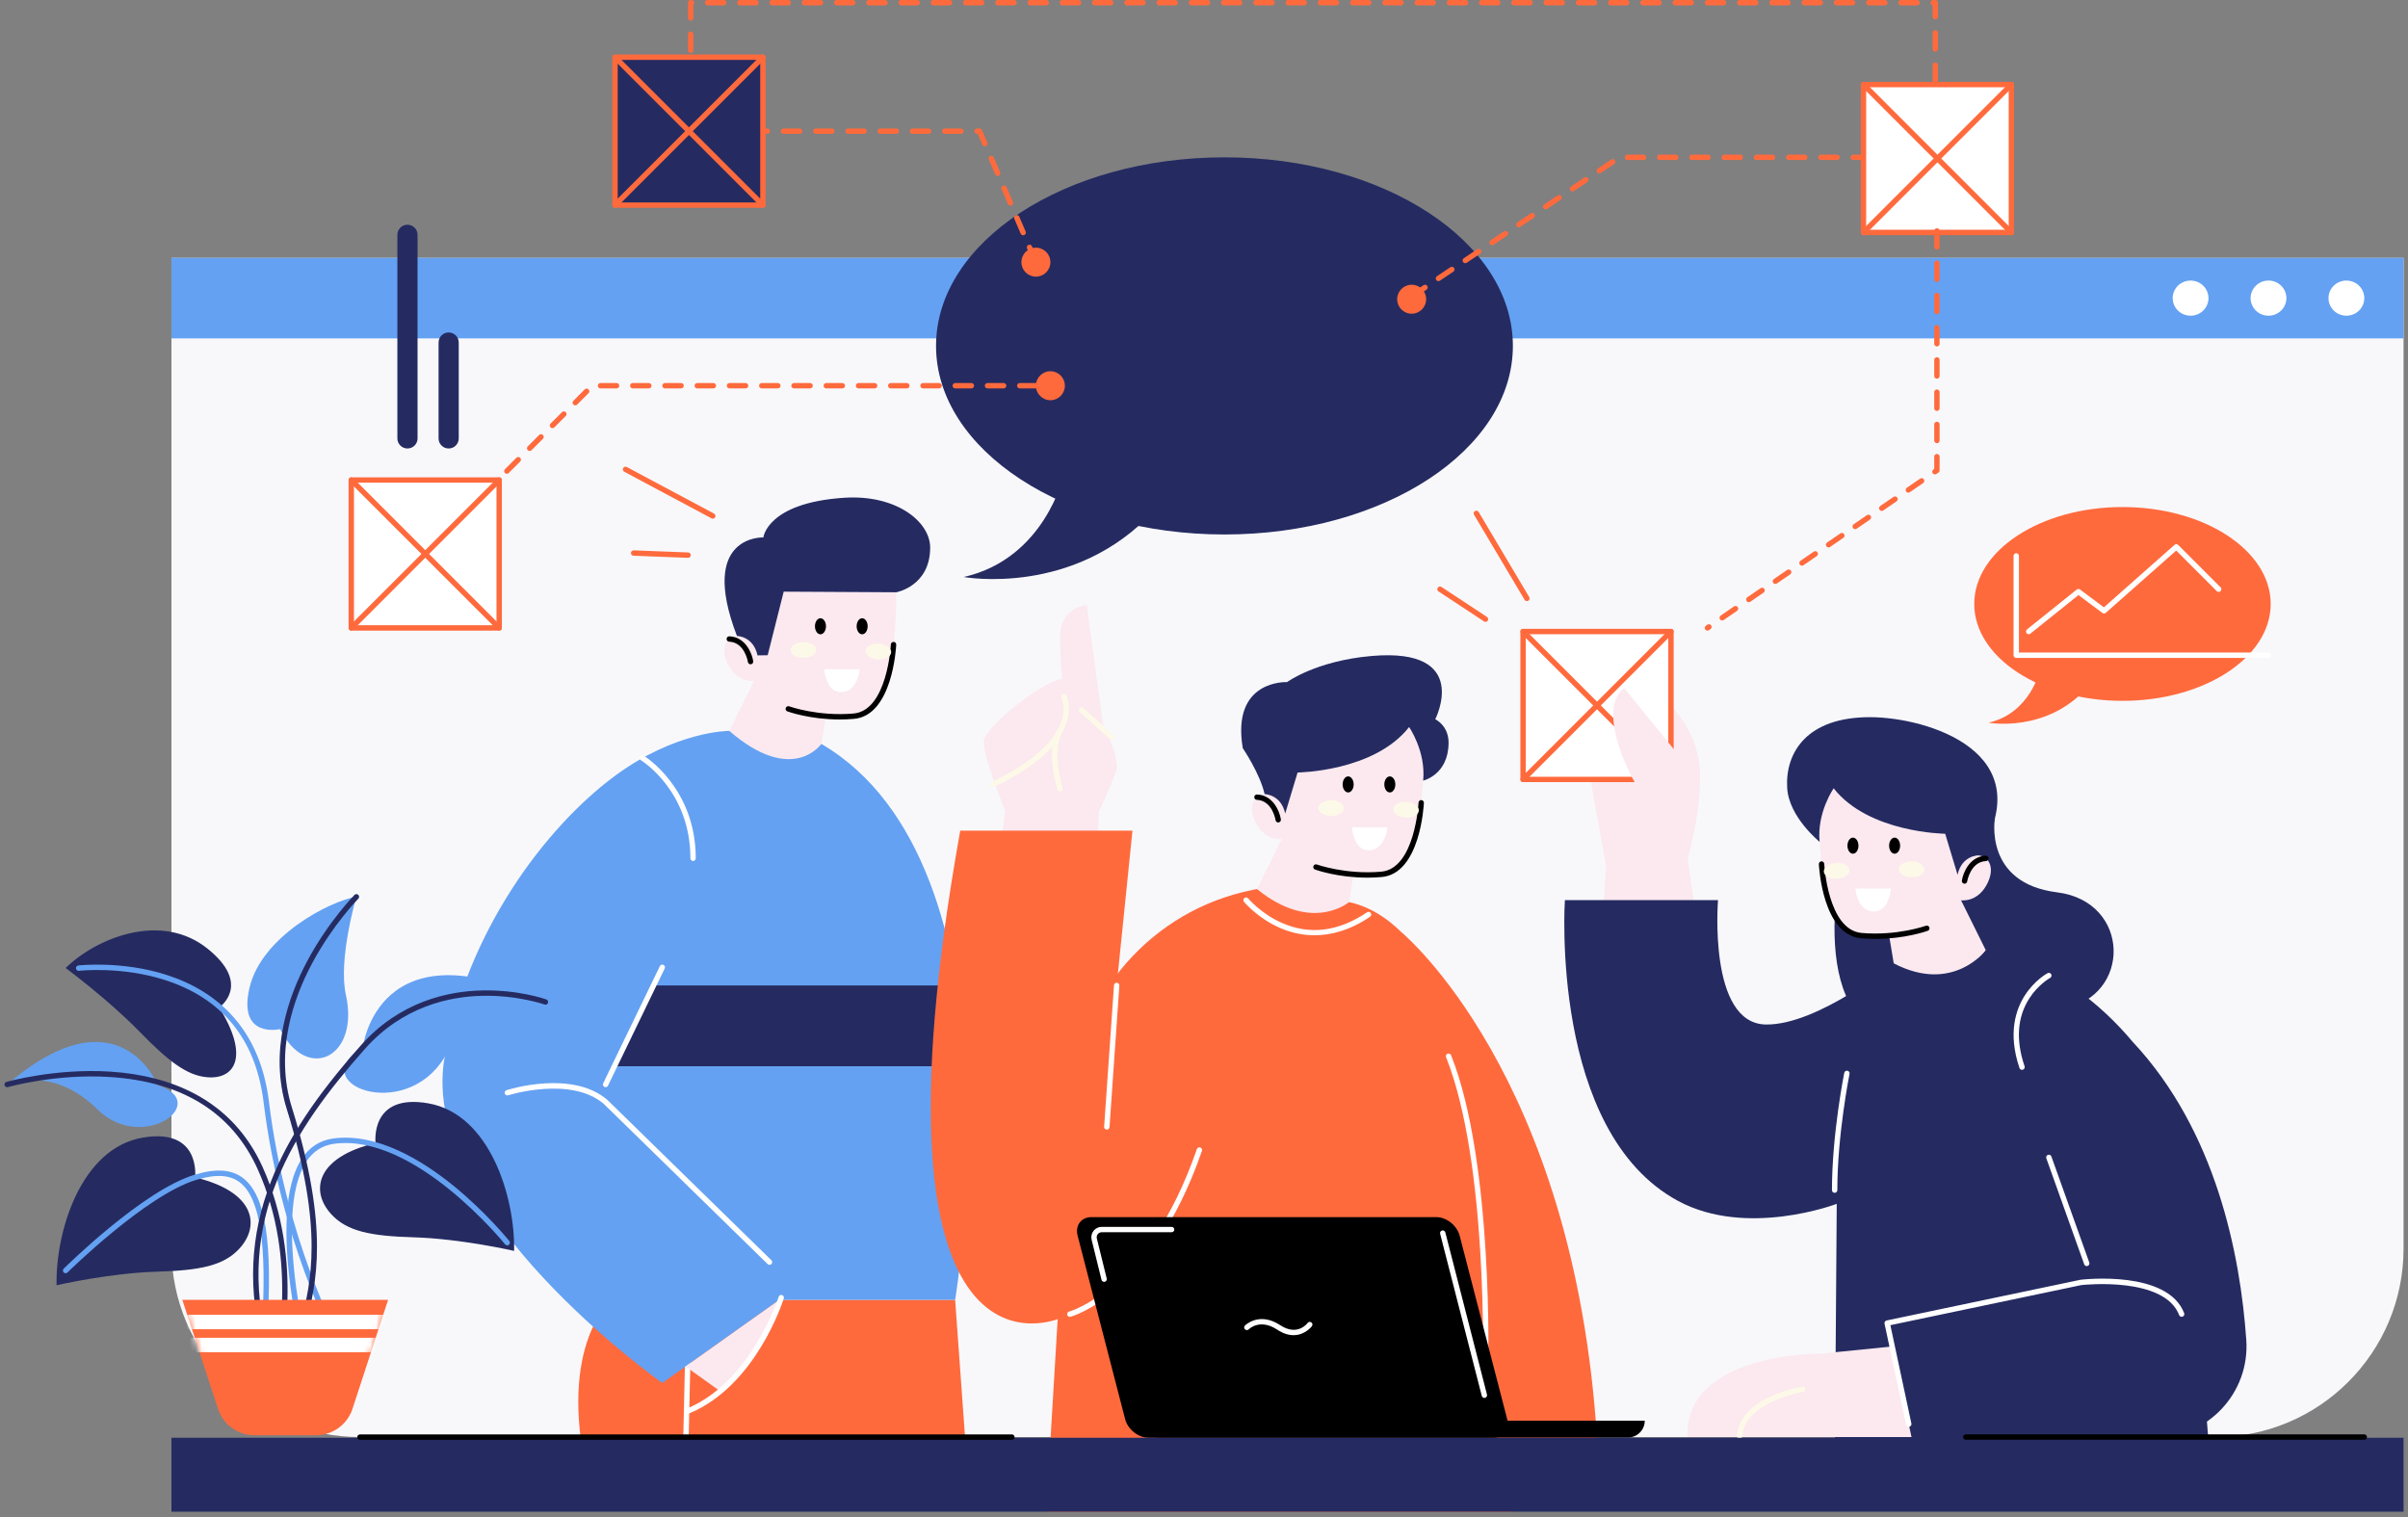 <svg width="400" height="252" viewBox="0 0 400 252" fill="none" xmlns="http://www.w3.org/2000/svg">
<rect x="0" y="0" width="400" height="252" fill="#808080" stroke="none"/>
<path d="M367.945 238.723H59.796C42.5 238.723 28.477 224.702 28.477 207.404V42.839H399.262V207.404C399.262 224.702 385.241 238.723 367.945 238.723Z" fill="#F8F8FB"/>
<path d="M399.262 42.839H28.477V56.213H399.262V42.839Z" fill="#64A1F2"/>
<path d="M363.884 52.443C365.526 52.443 366.857 51.136 366.857 49.525C366.857 47.914 365.526 46.607 363.884 46.607C362.241 46.607 360.91 47.914 360.91 49.525C360.91 51.136 362.241 52.443 363.884 52.443Z" fill="white"/>
<path d="M376.827 52.443C378.469 52.443 379.8 51.136 379.8 49.525C379.8 47.914 378.469 46.607 376.827 46.607C375.185 46.607 373.854 47.914 373.854 49.525C373.854 51.136 375.185 52.443 376.827 52.443Z" fill="white"/>
<path d="M389.766 52.443C391.409 52.443 392.74 51.136 392.74 49.525C392.74 47.914 391.409 46.607 389.766 46.607C388.124 46.607 386.793 47.914 386.793 49.525C386.793 51.136 388.124 52.443 389.766 52.443Z" fill="white"/>
<path d="M148.816 95.381C148.816 95.381 149.957 116.726 142.986 118.74C140.329 119.505 137.206 118.979 137.206 118.979L136.44 123.577C135.969 126.274 134.09 127.495 130.94 127.207C126.772 126.823 124.676 126.122 121.14 121.412L125.261 113.103C125.261 113.103 122.401 113.561 120.801 110.13C119.2 106.699 121.716 104.756 124.116 106.013C124.118 106.013 132.808 81.087 148.816 95.381Z" fill="#FBE9EF"/>
<path d="M148.886 98.387C148.886 98.387 154.514 97.385 154.514 90.958C154.514 86.681 148.911 82.124 140.241 82.687C127.418 83.52 126.804 89.275 126.804 89.275C126.804 89.275 115.953 88.797 122.415 105.64C122.415 105.64 125.146 105.671 125.833 108.872L127.521 108.843L130.182 98.284L148.886 98.387Z" fill="#252B61"/>
<path d="M124.678 110.348C124.461 110.348 124.272 110.192 124.238 109.971C124.216 109.835 123.687 106.707 121.124 106.593C120.879 106.582 120.687 106.375 120.698 106.127C120.709 105.879 120.921 105.692 121.164 105.701C123.801 105.819 124.906 108.455 125.12 109.833C125.158 110.076 124.99 110.304 124.747 110.344C124.723 110.346 124.7 110.348 124.678 110.348Z" fill="black"/>
<path d="M139.47 119.519C134.572 119.519 130.964 118.236 130.79 118.173C130.558 118.088 130.44 117.834 130.522 117.602C130.607 117.37 130.862 117.249 131.094 117.334C131.141 117.352 135.92 119.048 141.793 118.526C147.392 118.028 147.979 107.166 147.984 107.056C147.995 106.811 148.205 106.623 148.45 106.632C148.696 106.643 148.885 106.853 148.874 107.099C148.852 107.579 148.236 118.85 141.872 119.414C141.046 119.488 140.242 119.519 139.47 119.519Z" fill="black"/>
<path d="M142.81 111.169H136.893C136.893 111.169 137.207 114.993 139.685 114.98C142.509 114.966 142.81 111.169 142.81 111.169Z" fill="white"/>
<path d="M148.034 108.377C148.083 107.656 147.168 107.008 145.991 106.929C144.813 106.849 143.82 107.37 143.771 108.09C143.723 108.811 144.638 109.46 145.815 109.539C146.992 109.618 147.986 109.098 148.034 108.377Z" fill="#FDF9E8"/>
<path d="M133.468 109.275C134.648 109.269 135.602 108.678 135.598 107.956C135.594 107.233 134.635 106.653 133.455 106.659C132.275 106.665 131.321 107.256 131.325 107.978C131.329 108.701 132.288 109.281 133.468 109.275Z" fill="#FDF9E8"/>
<path d="M143.214 105.368C143.72 105.368 144.129 104.77 144.129 104.033C144.129 103.296 143.72 102.698 143.214 102.698C142.709 102.698 142.299 103.296 142.299 104.033C142.299 104.77 142.709 105.368 143.214 105.368Z" fill="black"/>
<path d="M136.29 105.368C136.796 105.368 137.205 104.77 137.205 104.033C137.205 103.296 136.796 102.698 136.29 102.698C135.785 102.698 135.375 103.296 135.375 104.033C135.375 104.77 135.785 105.368 136.29 105.368Z" fill="black"/>
<path d="M101.622 215.922C101.622 215.922 92.612 223.164 97.528 244.978H160.759L158.663 215.922H101.622Z" fill="#FF6A3D"/>
<path d="M113.804 245.425C113.8 245.425 113.797 245.425 113.793 245.425C113.547 245.418 113.351 245.215 113.358 244.97L113.971 218.296C113.976 218.052 114.177 217.86 114.418 217.86C114.422 217.86 114.425 217.86 114.429 217.86C114.675 217.867 114.871 218.07 114.864 218.316L114.251 244.99C114.246 245.231 114.047 245.425 113.804 245.425Z" fill="white"/>
<path d="M136.44 123.576C136.44 123.576 131.652 130.515 121.14 121.411C121.14 121.411 112.235 121.38 102.029 128.972C90.622 137.457 77.603 154.655 73.855 175.643C69.305 201.125 110.014 229.733 110.014 229.733L129.464 215.921H158.661C158.661 215.921 170.849 143.75 136.44 123.576Z" fill="#64A1F2"/>
<path d="M115.132 143.023C114.886 143.023 114.685 142.822 114.685 142.576C114.685 131.357 106.571 126.354 106.488 126.305C106.276 126.178 106.209 125.903 106.334 125.693C106.462 125.481 106.736 125.414 106.946 125.539C107.033 125.591 115.576 130.857 115.576 142.576C115.578 142.822 115.38 143.023 115.132 143.023Z" fill="white"/>
<path d="M127.828 210.112C127.717 210.112 127.603 210.07 127.516 209.985L100.295 183.376C94.816 178.694 84.519 181.916 84.416 181.949C84.182 182.025 83.929 181.896 83.856 181.661C83.78 181.427 83.909 181.175 84.144 181.101C84.586 180.958 95.033 177.688 100.886 182.708C100.893 182.715 100.9 182.722 100.908 182.728L128.141 209.349C128.317 209.521 128.319 209.804 128.147 209.981C128.06 210.068 127.944 210.112 127.828 210.112Z" fill="white"/>
<path d="M113.877 226.992L119.632 231.108C119.632 231.108 124.056 226.539 125.208 224.762C126.516 222.744 129.468 215.922 129.468 215.922L113.877 226.992Z" fill="#FBE9EF"/>
<path d="M114.417 234.786C114.243 234.786 114.077 234.683 114.006 234.513C113.91 234.286 114.017 234.025 114.243 233.929C124.824 229.457 129.302 215.561 129.347 215.42C129.42 215.186 129.67 215.054 129.907 215.128C130.141 215.202 130.273 215.452 130.199 215.688C130.014 216.275 125.558 230.118 114.591 234.752C114.535 234.772 114.475 234.786 114.417 234.786Z" fill="white"/>
<path d="M108.556 163.698H158.951C158.951 163.698 160.239 172.991 160.442 177.121H102.143L108.556 163.698Z" fill="#252B61"/>
<path d="M100.597 180.601C100.532 180.601 100.465 180.587 100.402 180.556C100.181 180.449 100.088 180.181 100.195 179.96L109.613 160.487C109.72 160.266 109.986 160.173 110.209 160.28C110.43 160.387 110.524 160.655 110.417 160.876L100.998 180.348C100.923 180.507 100.762 180.601 100.597 180.601Z" fill="white"/>
<path d="M236.473 121.654C236.473 121.654 237.613 143 230.642 145.013C227.985 145.779 224.862 145.252 224.862 145.252L224.097 149.851C223.626 152.547 221.746 153.768 218.596 153.48C214.428 153.096 212.332 152.396 208.796 147.685L212.917 139.377C212.917 139.377 210.057 139.834 208.457 136.403C206.856 132.972 209.372 131.03 211.772 132.287C211.772 132.287 220.462 107.361 236.473 121.654Z" fill="#FBE9EF"/>
<path d="M236.405 129.669C236.405 129.669 240.544 128.765 240.629 123.486C240.676 120.501 238.414 119.483 238.414 119.483C238.414 119.483 244.531 107.54 227.895 108.965C218.602 109.759 213.794 113.309 213.794 113.309C213.794 113.309 204.507 112.833 206.441 124.285C206.441 124.285 209.285 128.455 210.07 131.915C210.07 131.915 212.8 131.946 213.488 135.148L215.546 128.326C215.546 128.326 228.239 128.212 234.07 120.778C234.07 120.778 236.883 124.805 236.405 129.669Z" fill="#252B61"/>
<path d="M212.328 136.623C212.112 136.623 211.922 136.466 211.889 136.245C211.866 136.109 211.337 132.982 208.775 132.868C208.529 132.857 208.337 132.649 208.348 132.401C208.359 132.156 208.571 131.966 208.815 131.975C211.451 132.093 212.556 134.73 212.77 136.107C212.808 136.35 212.641 136.578 212.398 136.618C212.375 136.62 212.351 136.623 212.328 136.623Z" fill="black"/>
<path d="M227.123 145.793C222.225 145.793 218.618 144.509 218.443 144.447C218.211 144.362 218.091 144.108 218.176 143.875C218.258 143.643 218.515 143.523 218.747 143.608C218.794 143.625 223.573 145.32 229.447 144.8C235.039 144.302 235.632 133.439 235.637 133.33C235.648 133.084 235.858 132.895 236.103 132.906C236.349 132.917 236.539 133.127 236.528 133.372C236.505 133.852 235.889 145.123 229.525 145.688C228.699 145.762 227.893 145.793 227.123 145.793Z" fill="black"/>
<path d="M230.465 137.439H224.547C224.547 137.439 224.862 141.263 227.34 141.25C230.163 141.239 230.465 137.439 230.465 137.439Z" fill="white"/>
<path d="M235.689 134.657C235.737 133.937 234.822 133.288 233.645 133.209C232.468 133.13 231.474 133.65 231.426 134.371C231.377 135.091 232.292 135.74 233.469 135.819C234.646 135.898 235.64 135.378 235.689 134.657Z" fill="#FDF9E8"/>
<path d="M221.127 135.548C222.306 135.541 223.26 134.951 223.256 134.228C223.252 133.506 222.293 132.925 221.113 132.931C219.933 132.937 218.98 133.528 218.983 134.251C218.987 134.973 219.947 135.554 221.127 135.548Z" fill="#FDF9E8"/>
<path d="M230.868 131.641C231.374 131.641 231.784 131.043 231.784 130.306C231.784 129.568 231.374 128.971 230.868 128.971C230.363 128.971 229.953 129.568 229.953 130.306C229.953 131.043 230.363 131.641 230.868 131.641Z" fill="black"/>
<path d="M223.946 131.641C224.452 131.641 224.862 131.043 224.862 130.306C224.862 129.568 224.452 128.971 223.946 128.971C223.441 128.971 223.031 129.568 223.031 130.306C223.031 131.043 223.441 131.641 223.946 131.641Z" fill="black"/>
<path d="M232.867 154.929C232.867 154.929 261.481 178.518 265.285 238.967L251.425 251.12L232.867 154.929Z" fill="#FF6A3D"/>
<path d="M165.448 146.622L166.961 134.639C166.961 134.639 163.242 125.595 163.412 123.118C163.582 120.64 174.736 111.742 177.442 112.762C180.148 113.782 186.57 125.158 185.387 128.221C184.204 131.283 182.514 134.929 182.514 134.929L182.177 146.905L165.448 146.622Z" fill="#FBE9EF"/>
<path d="M183.226 120.403L180.53 100.502C180.53 100.502 176.076 100.79 176.076 105.857C176.076 110.925 176.918 117.229 176.918 117.229L183.226 120.403Z" fill="#FBE9EF"/>
<path d="M164.918 130.751C164.75 130.751 164.59 130.657 164.514 130.494C164.409 130.271 164.502 130.005 164.726 129.9C172.715 126.121 175.412 122.386 176.265 119.92C177.106 117.486 176.338 115.897 176.329 115.881C176.22 115.66 176.309 115.392 176.53 115.283C176.751 115.174 177.019 115.263 177.129 115.484C177.166 115.562 178.071 117.428 177.108 120.212C175.785 124.036 171.746 127.568 165.107 130.708C165.047 130.737 164.98 130.751 164.918 130.751Z" fill="#FDF9E8"/>
<path d="M176.075 131.49C175.881 131.49 175.7 131.361 175.647 131.164C173.666 124.094 175.631 121.297 175.716 121.181C175.861 120.982 176.14 120.94 176.341 121.085C176.539 121.23 176.582 121.507 176.439 121.706C176.41 121.748 174.667 124.353 176.506 130.923C176.573 131.16 176.435 131.407 176.196 131.474C176.156 131.486 176.115 131.49 176.075 131.49Z" fill="#FDF9E8"/>
<path d="M184.677 122.89C184.57 122.89 184.465 122.852 184.38 122.776L179.355 118.272C179.172 118.106 179.156 117.825 179.322 117.642C179.487 117.459 179.768 117.443 179.951 117.609L184.976 122.113C185.159 122.279 185.175 122.56 185.01 122.743C184.92 122.839 184.8 122.89 184.677 122.89Z" fill="#FDF9E8"/>
<path d="M208.796 147.686L207.961 147.855C191.424 151.206 179.141 165.16 177.918 181.99L173.779 251.121H251.424C251.424 251.121 250.152 212.307 249.172 199.404C247.944 183.209 239.981 153.237 224.094 149.853C224.094 149.851 217.948 155.113 208.796 147.686Z" fill="#FF6A3D"/>
<path d="M159.507 137.986H188.117L183.875 179.597L199.234 164.85L176.256 218.919C176.259 218.919 142.202 234.521 159.507 137.986Z" fill="#FF6A3D"/>
<path d="M218.364 155.365C216.084 155.365 214.118 154.805 212.562 154.117C208.896 152.499 206.74 149.916 206.65 149.809C206.494 149.619 206.521 149.338 206.711 149.182C206.901 149.025 207.182 149.052 207.338 149.242C207.358 149.267 209.47 151.789 212.952 153.316C217.584 155.35 222.342 154.754 227.09 151.546C227.295 151.407 227.572 151.461 227.71 151.666C227.849 151.872 227.795 152.149 227.59 152.287C224.192 154.58 221.06 155.365 218.364 155.365Z" fill="white"/>
<path d="M177.715 218.75C177.516 218.75 177.336 218.618 177.284 218.417C177.222 218.178 177.365 217.935 177.601 217.872C177.635 217.863 180.923 216.957 185.158 213.2C189.073 209.726 194.623 203.034 198.813 190.89C198.893 190.658 199.148 190.533 199.38 190.613C199.612 190.694 199.737 190.948 199.657 191.18C195.388 203.55 189.707 210.372 185.693 213.914C181.309 217.787 177.967 218.696 177.827 218.734C177.791 218.745 177.753 218.75 177.715 218.75Z" fill="white"/>
<path d="M183.858 187.647C183.846 187.647 183.837 187.647 183.826 187.647C183.581 187.629 183.395 187.417 183.411 187.171L185.05 163.667C185.067 163.422 185.28 163.236 185.525 163.252C185.771 163.27 185.956 163.482 185.94 163.727L184.302 187.232C184.286 187.468 184.09 187.647 183.858 187.647Z" fill="white"/>
<path d="M246.757 228.168C246.752 228.168 246.748 228.168 246.743 228.168C246.498 228.161 246.304 227.953 246.31 227.708C246.322 227.366 247.25 193.265 240.212 175.616C240.12 175.386 240.232 175.127 240.462 175.036C240.692 174.944 240.951 175.056 241.042 175.286C248.15 193.107 247.214 227.391 247.203 227.734C247.197 227.976 246.998 228.168 246.757 228.168Z" fill="white"/>
<path d="M352.57 116.422C366.167 116.422 377.19 109.215 377.19 100.325C377.19 91.435 366.167 84.228 352.57 84.228C338.972 84.228 327.949 91.435 327.949 100.325C327.949 109.215 338.972 116.422 352.57 116.422Z" fill="#FF6A3D"/>
<path d="M338.839 111.375C338.839 111.375 337.261 118.476 330.316 120.054C330.316 120.054 339.786 121.791 346.572 114.373L338.839 111.375Z" fill="#FF6A3D"/>
<path d="M336.991 105.355C336.859 105.355 336.73 105.297 336.643 105.188C336.489 104.996 336.52 104.715 336.712 104.561L344.972 97.937C345.13 97.81 345.356 97.805 345.519 97.928L349.483 100.891L361.219 90.51C361.395 90.354 361.663 90.363 361.83 90.528L368.862 97.56C369.036 97.734 369.036 98.018 368.862 98.192C368.688 98.366 368.404 98.366 368.23 98.192L361.495 91.457L349.802 101.799C349.644 101.94 349.409 101.949 349.24 101.821L345.262 98.85L337.272 105.257C337.187 105.322 337.089 105.355 336.991 105.355Z" fill="white"/>
<path d="M376.826 109.29H334.925C334.679 109.29 334.479 109.089 334.479 108.844V92.347C334.479 92.101 334.679 91.9 334.925 91.9C335.171 91.9 335.371 92.101 335.371 92.347V108.397H376.826C377.071 108.397 377.272 108.598 377.272 108.844C377.272 109.089 377.071 109.29 376.826 109.29Z" fill="white"/>
<path d="M118.399 86.158C118.328 86.158 118.256 86.141 118.189 86.105L103.693 78.363C103.476 78.247 103.394 77.977 103.51 77.758C103.626 77.542 103.896 77.459 104.115 77.575L118.611 85.317C118.828 85.433 118.91 85.703 118.794 85.922C118.712 86.073 118.558 86.158 118.399 86.158Z" fill="#FF6A3D"/>
<path d="M114.299 92.665C114.292 92.665 114.288 92.665 114.281 92.665L105.236 92.317C104.99 92.308 104.798 92.1 104.807 91.853C104.816 91.607 105.028 91.417 105.271 91.424L114.317 91.772C114.562 91.781 114.754 91.989 114.745 92.237C114.736 92.478 114.538 92.665 114.299 92.665Z" fill="#FF6A3D"/>
<path d="M331.388 135.894C331.388 135.894 329.426 146.701 341.712 148.232C353.997 149.763 354.151 165.582 342.634 167.577C331.118 169.573 315.192 178.94 307.799 167.577C300.405 156.215 308.714 130.722 308.714 130.722L331.388 135.894Z" fill="#252B61"/>
<path d="M302.198 131.83C302.198 131.83 301.058 153.175 308.029 155.189C310.686 155.954 313.809 155.428 313.809 155.428L314.574 160.026C315.045 162.723 316.925 163.944 320.075 163.656C324.242 163.272 326.339 162.571 329.875 157.861L325.754 149.552C325.754 149.552 328.613 150.01 330.214 146.579C331.815 143.148 329.299 141.205 326.899 142.462C326.897 142.464 318.206 117.536 302.198 131.83Z" fill="#FBE9EF"/>
<path d="M302.261 139.842C302.261 139.842 297.144 135.724 296.872 130.877C296.544 125.046 300.098 119.073 310.771 119.135C320.097 119.189 339.409 124.908 328.596 142.088C328.596 142.088 325.866 142.119 325.178 145.32L323.12 138.498C323.12 138.498 310.427 138.385 304.596 130.951C304.596 130.951 301.783 134.98 302.261 139.842Z" fill="#252B61"/>
<path d="M326.336 146.798C326.314 146.798 326.289 146.796 326.267 146.793C326.023 146.755 325.856 146.528 325.894 146.282C326.111 144.905 327.213 142.268 329.85 142.15C330.1 142.137 330.305 142.329 330.316 142.576C330.327 142.822 330.138 143.032 329.89 143.043C327.316 143.159 326.78 146.389 326.776 146.421C326.742 146.642 326.553 146.798 326.336 146.798Z" fill="black"/>
<path d="M311.544 155.969C310.772 155.969 309.968 155.938 309.142 155.864C302.778 155.299 302.161 144.028 302.139 143.548C302.128 143.303 302.318 143.093 302.563 143.082C302.804 143.068 303.019 143.26 303.03 143.506C303.034 143.615 303.628 154.478 309.22 154.976C315.093 155.498 319.873 153.801 319.92 153.783C320.152 153.699 320.409 153.819 320.491 154.051C320.576 154.284 320.455 154.538 320.223 154.623C320.051 154.685 316.442 155.969 311.544 155.969Z" fill="black"/>
<path d="M308.201 147.614H314.119C314.119 147.614 313.804 151.438 311.326 151.425C308.503 151.411 308.201 147.614 308.201 147.614Z" fill="white"/>
<path d="M305.178 145.965C306.355 145.886 307.27 145.237 307.222 144.516C307.173 143.796 306.18 143.276 305.003 143.355C303.825 143.434 302.91 144.082 302.959 144.803C303.007 145.524 304.001 146.044 305.178 145.965Z" fill="#FDF9E8"/>
<path d="M319.69 144.418C319.693 143.696 318.74 143.105 317.56 143.099C316.38 143.093 315.421 143.673 315.417 144.396C315.413 145.118 316.367 145.709 317.546 145.715C318.726 145.721 319.686 145.141 319.69 144.418Z" fill="#FDF9E8"/>
<path d="M307.8 141.816C308.305 141.816 308.715 141.219 308.715 140.481C308.715 139.744 308.305 139.146 307.8 139.146C307.295 139.146 306.885 139.744 306.885 140.481C306.885 141.219 307.295 141.816 307.8 141.816Z" fill="black"/>
<path d="M314.72 141.816C315.225 141.816 315.635 141.219 315.635 140.481C315.635 139.744 315.225 139.146 314.72 139.146C314.214 139.146 313.805 139.744 313.805 140.481C313.805 141.219 314.214 141.816 314.72 141.816Z" fill="black"/>
<path d="M270.245 112.151C270.245 112.151 280.632 116.214 282.222 126.492C283.186 132.725 280.349 142.641 280.349 142.641C280.349 142.641 282.007 154.972 283.909 165.517C285.182 172.565 266.524 176.963 266.216 167.908C265.796 155.619 266.803 143.94 266.803 143.94L263.823 127.385C263.827 127.383 260.727 117.967 270.245 112.151Z" fill="#FBE9EF"/>
<path d="M314.572 160.026C314.572 160.026 301.952 170.317 293.34 170.189C283.701 170.046 285.386 149.522 285.386 149.522H259.947C259.947 149.522 257.371 187.977 278.763 199.504C290.197 205.666 305.107 199.98 305.107 199.98L304.736 250.531L367.36 249.426C367.36 249.426 366.098 164.776 329.874 157.858C329.87 157.86 324.403 165.16 314.572 160.026Z" fill="#252B61"/>
<path d="M304.757 198.149C304.511 198.149 304.311 197.948 304.311 197.703C304.311 188.421 306.335 178.317 306.355 178.217C306.404 177.976 306.641 177.819 306.882 177.868C307.123 177.918 307.28 178.152 307.23 178.395C307.21 178.496 305.203 188.514 305.203 197.705C305.203 197.948 305.003 198.149 304.757 198.149Z" fill="white"/>
<path d="M367.175 214.801H346.211C346.974 217.736 345.316 220.788 342.956 220.788L302.685 224.842C302.685 224.842 279.815 224.547 280.295 238.72H326.542H341.382H353.495C369.992 238.72 367.175 214.801 367.175 214.801Z" fill="#FBE9EF"/>
<path d="M288.969 239.006C288.96 239.006 288.949 239.006 288.94 239.006C288.694 238.991 288.507 238.777 288.525 238.531C288.953 232.109 298.965 230.41 299.392 230.341C299.635 230.298 299.865 230.466 299.903 230.709C299.943 230.952 299.778 231.182 299.534 231.22C299.436 231.236 289.795 232.874 289.415 238.589C289.397 238.826 289.201 239.006 288.969 239.006Z" fill="#FDF9E8"/>
<path d="M354.299 173.102C342.496 159.054 329.872 157.859 329.872 157.859L335.967 180.31L345.664 213.034L313.48 219.791L317.55 238.833H357.955C366.771 238.833 373.756 231.365 373.137 222.572C372.142 208.406 368.119 187.875 354.299 173.102Z" fill="#252B61"/>
<path d="M317.065 237.014C316.86 237.014 316.675 236.871 316.63 236.661L313.045 219.885C313.02 219.769 313.043 219.649 313.107 219.548C313.172 219.448 313.275 219.379 313.391 219.354L345.574 212.597C345.588 212.595 345.601 212.592 345.615 212.59C346.204 212.521 360.064 210.974 362.819 218.14C362.908 218.37 362.792 218.629 362.562 218.716C362.332 218.805 362.074 218.689 361.986 218.459C359.522 212.045 346.322 213.409 345.74 213.474L314.016 220.135L317.507 236.472C317.559 236.713 317.405 236.949 317.164 237.001C317.128 237.01 317.097 237.014 317.065 237.014Z" fill="white"/>
<path d="M346.633 210.318C346.45 210.318 346.278 210.205 346.213 210.022L339.921 192.413C339.838 192.181 339.958 191.926 340.191 191.841C340.423 191.759 340.677 191.879 340.762 192.112L347.055 209.72C347.138 209.952 347.017 210.207 346.785 210.292C346.734 210.31 346.682 210.318 346.633 210.318Z" fill="white"/>
<path d="M335.884 177.717C335.698 177.717 335.524 177.601 335.462 177.414C333.499 171.639 334.863 167.665 336.355 165.35C337.973 162.835 340.045 161.705 340.132 161.658C340.348 161.542 340.621 161.625 340.737 161.841C340.853 162.058 340.772 162.328 340.554 162.446C340.534 162.457 338.574 163.533 337.082 165.868C335.091 168.991 334.83 172.777 336.308 177.126C336.388 177.36 336.263 177.613 336.029 177.693C335.98 177.711 335.93 177.717 335.884 177.717Z" fill="white"/>
<path d="M277.571 104.905H253.002V129.474H277.571V104.905Z" fill="white"/>
<path d="M277.572 129.924H253.001C252.756 129.924 252.555 129.723 252.555 129.478V104.906C252.555 104.661 252.756 104.46 253.001 104.46H277.57C277.688 104.46 277.802 104.507 277.885 104.592C277.968 104.676 278.017 104.788 278.017 104.906V129.475C278.019 129.723 277.818 129.924 277.572 129.924ZM253.448 129.031H277.124V105.353H253.448V129.031Z" fill="#FF6A3D"/>
<path d="M277.571 129.923C277.457 129.923 277.344 129.878 277.257 129.791L252.685 105.222C252.511 105.048 252.511 104.765 252.685 104.591C252.859 104.416 253.143 104.416 253.317 104.591L277.886 129.16C278.06 129.334 278.06 129.617 277.886 129.791C277.799 129.878 277.685 129.923 277.571 129.923Z" fill="#FF6A3D"/>
<path d="M253 129.923C252.886 129.923 252.772 129.878 252.685 129.791C252.511 129.617 252.511 129.334 252.685 129.16L277.254 104.591C277.428 104.416 277.712 104.416 277.886 104.591C278.06 104.765 278.06 105.048 277.886 105.222L253.317 129.791C253.23 129.878 253.114 129.923 253 129.923Z" fill="#FF6A3D"/>
<path d="M280.516 137.536L278.628 125.189L269.819 114.315C269.819 114.315 265.598 116.412 269.962 126.72C274.326 137.029 280.516 137.536 280.516 137.536Z" fill="#FBE9EF"/>
<path d="M253.637 99.853C253.485 99.853 253.335 99.775 253.253 99.634L244.857 85.506C244.732 85.294 244.801 85.019 245.013 84.894C245.225 84.769 245.5 84.838 245.625 85.05L254.021 99.179C254.146 99.391 254.077 99.665 253.865 99.79C253.793 99.833 253.715 99.853 253.637 99.853Z" fill="#FF6A3D"/>
<path d="M246.759 103.301C246.674 103.301 246.589 103.277 246.514 103.227L238.955 98.247C238.75 98.111 238.692 97.834 238.828 97.629C238.964 97.423 239.241 97.365 239.446 97.501L247.005 102.482C247.21 102.618 247.268 102.895 247.132 103.1C247.047 103.23 246.904 103.301 246.759 103.301Z" fill="#FF6A3D"/>
<path d="M203.399 88.787C229.859 88.787 251.309 74.762 251.309 57.461C251.309 40.16 229.859 26.135 203.399 26.135C176.938 26.135 155.488 40.16 155.488 57.461C155.488 74.762 176.938 88.787 203.399 88.787Z" fill="#252B61"/>
<path d="M176.678 78.96C176.678 78.96 173.606 92.78 160.094 95.852C160.094 95.852 178.522 99.23 191.728 84.795L176.678 78.96Z" fill="#252B61"/>
<path d="M234.494 52.113C235.823 52.113 236.901 51.035 236.901 49.706C236.901 48.377 235.823 47.3 234.494 47.3C233.165 47.3 232.088 48.377 232.088 49.706C232.088 51.035 233.165 52.113 234.494 52.113Z" fill="#FF6A3D"/>
<path d="M234.495 49.679C234.349 49.679 234.209 49.61 234.124 49.48C233.988 49.275 234.041 48.998 234.247 48.862L236.472 47.371C236.678 47.235 236.955 47.288 237.091 47.494C237.227 47.699 237.173 47.976 236.968 48.112L234.742 49.603C234.666 49.654 234.579 49.679 234.495 49.679ZM238.946 46.699C238.801 46.699 238.66 46.63 238.575 46.5C238.439 46.295 238.493 46.018 238.698 45.882L240.924 44.391C241.129 44.255 241.406 44.308 241.542 44.513C241.678 44.719 241.625 44.996 241.419 45.132L239.194 46.623C239.118 46.674 239.031 46.699 238.946 46.699ZM243.399 43.717C243.254 43.717 243.114 43.647 243.029 43.518C242.893 43.312 242.946 43.036 243.152 42.9L245.377 41.408C245.583 41.272 245.859 41.326 245.996 41.531C246.132 41.736 246.078 42.013 245.873 42.149L243.647 43.641C243.569 43.692 243.484 43.717 243.399 43.717ZM247.851 40.736C247.705 40.736 247.565 40.667 247.48 40.538C247.344 40.332 247.397 40.056 247.603 39.919L249.828 38.428C250.034 38.292 250.311 38.346 250.447 38.551C250.583 38.756 250.529 39.033 250.324 39.169L248.098 40.66C248.022 40.712 247.935 40.736 247.851 40.736ZM252.302 37.756C252.157 37.756 252.016 37.687 251.931 37.557C251.795 37.352 251.849 37.075 252.054 36.939L254.28 35.448C254.485 35.312 254.762 35.365 254.898 35.571C255.034 35.776 254.981 36.053 254.775 36.189L252.55 37.68C252.474 37.732 252.389 37.756 252.302 37.756ZM256.755 34.776C256.61 34.776 256.47 34.707 256.385 34.577C256.249 34.372 256.302 34.095 256.508 33.959L258.733 32.468C258.939 32.329 259.215 32.385 259.352 32.591C259.488 32.796 259.434 33.073 259.229 33.209L257.003 34.7C256.925 34.751 256.84 34.776 256.755 34.776ZM261.207 31.796C261.061 31.796 260.921 31.727 260.836 31.597C260.7 31.392 260.753 31.115 260.959 30.979L263.184 29.488C263.39 29.352 263.667 29.405 263.803 29.61C263.939 29.816 263.885 30.093 263.68 30.229L261.454 31.72C261.378 31.771 261.291 31.796 261.207 31.796ZM265.658 28.816C265.513 28.816 265.372 28.747 265.287 28.617C265.151 28.412 265.205 28.135 265.41 27.999L267.636 26.508C267.841 26.371 268.118 26.425 268.254 26.63C268.39 26.836 268.337 27.112 268.131 27.249L265.906 28.74C265.83 28.791 265.745 28.816 265.658 28.816ZM309.124 26.583H307.84C307.594 26.583 307.393 26.383 307.393 26.137C307.393 25.891 307.594 25.69 307.84 25.69H309.124C309.369 25.69 309.57 25.891 309.57 26.137C309.57 26.383 309.369 26.583 309.124 26.583ZM305.161 26.583H302.482C302.237 26.583 302.036 26.383 302.036 26.137C302.036 25.891 302.237 25.69 302.482 25.69H305.161C305.407 25.69 305.608 25.891 305.608 26.137C305.608 26.383 305.409 26.583 305.161 26.583ZM299.804 26.583H297.125C296.879 26.583 296.678 26.383 296.678 26.137C296.678 25.891 296.879 25.69 297.125 25.69H299.804C300.049 25.69 300.25 25.891 300.25 26.137C300.25 26.383 300.051 26.583 299.804 26.583ZM294.446 26.583H291.767C291.522 26.583 291.321 26.383 291.321 26.137C291.321 25.891 291.522 25.69 291.767 25.69H294.446C294.692 25.69 294.892 25.891 294.892 26.137C294.892 26.383 294.694 26.583 294.446 26.583ZM289.088 26.583H286.41C286.164 26.583 285.963 26.383 285.963 26.137C285.963 25.891 286.164 25.69 286.41 25.69H289.088C289.334 25.69 289.535 25.891 289.535 26.137C289.535 26.383 289.336 26.583 289.088 26.583ZM283.731 26.583H281.052C280.806 26.583 280.606 26.383 280.606 26.137C280.606 25.891 280.806 25.69 281.052 25.69H283.731C283.976 25.69 284.177 25.891 284.177 26.137C284.177 26.383 283.979 26.583 283.731 26.583ZM278.373 26.583H275.694C275.449 26.583 275.248 26.383 275.248 26.137C275.248 25.891 275.449 25.69 275.694 25.69H278.373C278.619 25.69 278.82 25.891 278.82 26.137C278.82 26.383 278.621 26.583 278.373 26.583ZM273.016 26.583H270.337C270.091 26.583 269.89 26.383 269.89 26.137C269.89 25.891 270.091 25.69 270.337 25.69H273.016C273.261 25.69 273.462 25.891 273.462 26.137C273.462 26.383 273.263 26.583 273.016 26.583Z" fill="#FF6A3D"/>
<path d="M334.118 14.046H309.549V38.615H334.118V14.046Z" fill="white"/>
<path d="M334.117 39.063H309.548C309.302 39.063 309.102 38.862 309.102 38.616V14.045C309.102 13.8 309.302 13.599 309.548 13.599H334.117C334.363 13.599 334.563 13.8 334.563 14.045V38.614C334.563 38.862 334.365 39.063 334.117 39.063ZM309.994 38.17H333.671V14.492H309.994V38.17Z" fill="#FF6A3D"/>
<path d="M334.116 39.064C334.002 39.064 333.888 39.019 333.801 38.932L309.232 14.363C309.058 14.189 309.058 13.905 309.232 13.731C309.406 13.557 309.69 13.557 309.864 13.731L334.433 38.3C334.607 38.474 334.607 38.758 334.433 38.932C334.344 39.019 334.23 39.064 334.116 39.064Z" fill="#FF6A3D"/>
<path d="M309.547 39.064C309.433 39.064 309.319 39.019 309.232 38.932C309.058 38.758 309.058 38.474 309.232 38.3L333.801 13.731C333.975 13.557 334.259 13.557 334.433 13.731C334.607 13.905 334.607 14.189 334.433 14.363L309.864 38.932C309.775 39.019 309.661 39.064 309.547 39.064Z" fill="#FF6A3D"/>
<path d="M172.076 45.958C173.405 45.958 174.483 44.881 174.483 43.552C174.483 42.223 173.405 41.145 172.076 41.145C170.747 41.145 169.67 42.223 169.67 43.552C169.67 44.881 170.747 45.958 172.076 45.958Z" fill="#FF6A3D"/>
<path d="M172.077 43.999C171.905 43.999 171.739 43.898 171.666 43.729L170.608 41.269C170.509 41.043 170.614 40.78 170.842 40.682C171.068 40.584 171.331 40.688 171.429 40.916L172.487 43.376C172.585 43.602 172.481 43.865 172.253 43.963C172.197 43.988 172.137 43.999 172.077 43.999ZM169.96 39.079C169.788 39.079 169.623 38.978 169.55 38.809L168.491 36.349C168.393 36.123 168.498 35.86 168.726 35.762C168.951 35.663 169.215 35.768 169.313 35.996L170.371 38.456C170.469 38.682 170.364 38.945 170.137 39.043C170.079 39.068 170.018 39.079 169.96 39.079ZM167.842 34.157C167.67 34.157 167.505 34.056 167.431 33.886L166.373 31.427C166.275 31.201 166.38 30.938 166.607 30.839C166.835 30.741 167.096 30.846 167.194 31.074L168.253 33.534C168.351 33.759 168.246 34.023 168.018 34.121C167.96 34.145 167.9 34.157 167.842 34.157ZM165.723 29.237C165.551 29.237 165.386 29.136 165.313 28.966L164.254 26.506C164.156 26.281 164.261 26.018 164.489 25.919C164.714 25.821 164.978 25.926 165.076 26.154L166.134 28.614C166.232 28.839 166.127 29.103 165.9 29.201C165.842 29.225 165.781 29.237 165.723 29.237ZM163.605 24.314C163.433 24.314 163.268 24.214 163.194 24.044L162.415 22.234H162.294C162.049 22.234 161.848 22.033 161.848 21.787C161.848 21.542 162.049 21.341 162.294 21.341H162.71C162.888 21.341 163.049 21.448 163.12 21.611L164.016 23.692C164.114 23.917 164.009 24.18 163.781 24.279C163.723 24.303 163.663 24.314 163.605 24.314ZM159.616 22.236H156.937C156.691 22.236 156.49 22.035 156.49 21.79C156.49 21.544 156.691 21.343 156.937 21.343H159.616C159.861 21.343 160.062 21.544 160.062 21.79C160.062 22.035 159.863 22.236 159.616 22.236ZM154.258 22.236H151.579C151.334 22.236 151.133 22.035 151.133 21.79C151.133 21.544 151.334 21.343 151.579 21.343H154.258C154.504 21.343 154.705 21.544 154.705 21.79C154.705 22.035 154.506 22.236 154.258 22.236ZM148.9 22.236H146.222C145.976 22.236 145.775 22.035 145.775 21.79C145.775 21.544 145.976 21.343 146.222 21.343H148.9C149.146 21.343 149.347 21.544 149.347 21.79C149.347 22.035 149.148 22.236 148.9 22.236ZM143.543 22.236H140.864C140.619 22.236 140.418 22.035 140.418 21.79C140.418 21.544 140.619 21.343 140.864 21.343H143.543C143.788 21.343 143.989 21.544 143.989 21.79C143.989 22.035 143.791 22.236 143.543 22.236ZM138.185 22.236H135.507C135.261 22.236 135.06 22.035 135.06 21.79C135.06 21.544 135.261 21.343 135.507 21.343H138.185C138.431 21.343 138.632 21.544 138.632 21.79C138.632 22.035 138.433 22.236 138.185 22.236ZM132.828 22.236H130.149C129.903 22.236 129.702 22.035 129.702 21.79C129.702 21.544 129.903 21.343 130.149 21.343H132.828C133.073 21.343 133.274 21.544 133.274 21.79C133.274 22.035 133.076 22.236 132.828 22.236ZM127.47 22.236H124.791C124.546 22.236 124.345 22.035 124.345 21.79C124.345 21.544 124.546 21.343 124.791 21.343H127.47C127.716 21.343 127.917 21.544 127.917 21.79C127.917 22.035 127.718 22.236 127.47 22.236ZM122.113 22.236H119.434C119.188 22.236 118.987 22.035 118.987 21.79C118.987 21.544 119.188 21.343 119.434 21.343H122.113C122.358 21.343 122.559 21.544 122.559 21.79C122.559 22.035 122.36 22.236 122.113 22.236ZM116.755 22.236H114.695C114.449 22.236 114.248 22.035 114.248 21.79C114.248 21.544 114.449 21.343 114.695 21.343H116.755C117.001 21.343 117.201 21.544 117.201 21.79C117.201 22.035 117.003 22.236 116.755 22.236Z" fill="#FF6A3D"/>
<path d="M126.729 9.504H102.16V34.073H126.729V9.504Z" fill="#252B61"/>
<path d="M126.728 34.521H102.159C101.914 34.521 101.713 34.32 101.713 34.074V9.503C101.713 9.258 101.914 9.057 102.159 9.057H126.728C126.974 9.057 127.175 9.258 127.175 9.503V34.072C127.175 34.32 126.976 34.521 126.728 34.521ZM102.606 33.628H126.282V9.95H102.606V33.628Z" fill="#FF6A3D"/>
<path d="M126.729 34.522C126.616 34.522 126.502 34.477 126.415 34.39L101.843 9.821C101.669 9.647 101.669 9.363 101.843 9.189C102.018 9.015 102.301 9.015 102.475 9.189L127.044 33.758C127.218 33.932 127.218 34.216 127.044 34.39C126.957 34.477 126.843 34.522 126.729 34.522Z" fill="#FF6A3D"/>
<path d="M102.16 34.522C102.046 34.522 101.932 34.477 101.845 34.39C101.671 34.216 101.671 33.932 101.845 33.758L126.414 9.189C126.589 9.015 126.872 9.015 127.046 9.189C127.22 9.363 127.22 9.647 127.046 9.821L102.475 34.39C102.388 34.477 102.274 34.522 102.16 34.522Z" fill="#FF6A3D"/>
<path d="M321.479 13.943C321.233 13.943 321.032 13.742 321.032 13.497V10.818C321.032 10.572 321.233 10.371 321.479 10.371C321.724 10.371 321.925 10.572 321.925 10.818V13.497C321.925 13.742 321.724 13.943 321.479 13.943ZM114.732 8.795C114.486 8.795 114.285 8.594 114.285 8.349V5.67C114.285 5.425 114.486 5.224 114.732 5.224C114.977 5.224 115.178 5.425 115.178 5.67V8.349C115.178 8.597 114.977 8.795 114.732 8.795ZM321.479 8.586C321.233 8.586 321.032 8.385 321.032 8.139V5.46C321.032 5.215 321.233 5.014 321.479 5.014C321.724 5.014 321.925 5.215 321.925 5.46V8.139C321.925 8.385 321.724 8.586 321.479 8.586ZM114.732 3.438C114.486 3.438 114.285 3.237 114.285 2.991V0.446C114.285 0.201 114.486 0 114.732 0H114.866C115.111 0 115.312 0.201 115.312 0.446C115.312 0.571 115.261 0.685 115.178 0.766V2.989C115.178 3.239 114.977 3.438 114.732 3.438ZM321.479 3.228C321.233 3.228 321.032 3.027 321.032 2.781V0.884C320.834 0.839 320.686 0.661 320.686 0.449C320.686 0.203 320.887 0.002 321.133 0.002H321.479C321.724 0.002 321.925 0.203 321.925 0.449V2.781C321.925 3.027 321.724 3.228 321.479 3.228ZM318.454 0.895H315.775C315.53 0.895 315.329 0.694 315.329 0.449C315.329 0.203 315.53 0.002 315.775 0.002H318.454C318.699 0.002 318.9 0.203 318.9 0.449C318.9 0.694 318.699 0.895 318.454 0.895ZM313.096 0.895H310.418C310.172 0.895 309.971 0.694 309.971 0.449C309.971 0.203 310.172 0.002 310.418 0.002H313.096C313.342 0.002 313.543 0.203 313.543 0.449C313.543 0.694 313.342 0.895 313.096 0.895ZM307.739 0.895H305.06C304.814 0.895 304.613 0.694 304.613 0.449C304.613 0.203 304.814 0.002 305.06 0.002H307.739C307.984 0.002 308.185 0.203 308.185 0.449C308.185 0.694 307.984 0.895 307.739 0.895ZM302.381 0.895H299.702C299.457 0.895 299.256 0.694 299.256 0.449C299.256 0.203 299.457 0.002 299.702 0.002H302.381C302.627 0.002 302.828 0.203 302.828 0.449C302.828 0.694 302.627 0.895 302.381 0.895ZM297.024 0.895H294.345C294.099 0.895 293.898 0.694 293.898 0.449C293.898 0.203 294.099 0.002 294.345 0.002H297.024C297.269 0.002 297.47 0.203 297.47 0.449C297.47 0.694 297.269 0.895 297.024 0.895ZM291.666 0.895H288.987C288.742 0.895 288.541 0.694 288.541 0.449C288.541 0.203 288.742 0.002 288.987 0.002H291.666C291.912 0.002 292.112 0.203 292.112 0.449C292.112 0.694 291.912 0.895 291.666 0.895ZM286.308 0.895H283.63C283.384 0.895 283.183 0.694 283.183 0.449C283.183 0.203 283.384 0.002 283.63 0.002H286.308C286.554 0.002 286.755 0.203 286.755 0.449C286.755 0.694 286.554 0.895 286.308 0.895ZM280.951 0.895H278.272C278.026 0.895 277.826 0.694 277.826 0.449C277.826 0.203 278.026 0.002 278.272 0.002H280.951C281.196 0.002 281.397 0.203 281.397 0.449C281.397 0.694 281.196 0.895 280.951 0.895ZM275.593 0.895H272.914C272.669 0.895 272.468 0.694 272.468 0.449C272.468 0.203 272.669 0.002 272.914 0.002H275.593C275.839 0.002 276.04 0.203 276.04 0.449C276.04 0.694 275.839 0.895 275.593 0.895ZM270.236 0.895H267.557C267.311 0.895 267.11 0.694 267.11 0.449C267.11 0.203 267.311 0.002 267.557 0.002H270.236C270.481 0.002 270.682 0.203 270.682 0.449C270.682 0.694 270.481 0.895 270.236 0.895ZM264.878 0.895H262.199C261.954 0.895 261.753 0.694 261.753 0.449C261.753 0.203 261.954 0.002 262.199 0.002H264.878C265.124 0.002 265.325 0.203 265.325 0.449C265.325 0.694 265.124 0.895 264.878 0.895ZM259.52 0.895H256.842C256.596 0.895 256.395 0.694 256.395 0.449C256.395 0.203 256.596 0.002 256.842 0.002H259.52C259.766 0.002 259.967 0.203 259.967 0.449C259.967 0.694 259.766 0.895 259.52 0.895ZM254.163 0.895H251.484C251.239 0.895 251.038 0.694 251.038 0.449C251.038 0.203 251.239 0.002 251.484 0.002H254.163C254.408 0.002 254.609 0.203 254.609 0.449C254.609 0.694 254.408 0.895 254.163 0.895ZM248.805 0.895H246.126C245.881 0.895 245.68 0.694 245.68 0.449C245.68 0.203 245.881 0.002 246.126 0.002H248.805C249.051 0.002 249.252 0.203 249.252 0.449C249.252 0.694 249.051 0.895 248.805 0.895ZM243.448 0.895H240.769C240.523 0.895 240.322 0.694 240.322 0.449C240.322 0.203 240.523 0.002 240.769 0.002H243.448C243.693 0.002 243.894 0.203 243.894 0.449C243.894 0.694 243.693 0.895 243.448 0.895ZM238.09 0.895H235.411C235.166 0.895 234.965 0.694 234.965 0.449C234.965 0.203 235.166 0.002 235.411 0.002H238.09C238.336 0.002 238.537 0.203 238.537 0.449C238.537 0.694 238.336 0.895 238.09 0.895ZM232.733 0.895H230.054C229.808 0.895 229.607 0.694 229.607 0.449C229.607 0.203 229.808 0.002 230.054 0.002H232.733C232.978 0.002 233.179 0.203 233.179 0.449C233.179 0.694 232.978 0.895 232.733 0.895ZM227.375 0.895H224.696C224.451 0.895 224.25 0.694 224.25 0.449C224.25 0.203 224.451 0.002 224.696 0.002H227.375C227.62 0.002 227.821 0.203 227.821 0.449C227.821 0.694 227.62 0.895 227.375 0.895ZM222.017 0.895H219.339C219.093 0.895 218.892 0.694 218.892 0.449C218.892 0.203 219.093 0.002 219.339 0.002H222.017C222.263 0.002 222.464 0.203 222.464 0.449C222.464 0.694 222.263 0.895 222.017 0.895ZM216.66 0.895H213.981C213.735 0.895 213.534 0.694 213.534 0.449C213.534 0.203 213.735 0.002 213.981 0.002H216.66C216.905 0.002 217.106 0.203 217.106 0.449C217.106 0.694 216.905 0.895 216.66 0.895ZM211.302 0.895H208.623C208.378 0.895 208.177 0.694 208.177 0.449C208.177 0.203 208.378 0.002 208.623 0.002H211.302C211.548 0.002 211.749 0.203 211.749 0.449C211.749 0.694 211.548 0.895 211.302 0.895ZM205.945 0.895H203.266C203.02 0.895 202.819 0.694 202.819 0.449C202.819 0.203 203.02 0.002 203.266 0.002H205.945C206.19 0.002 206.391 0.203 206.391 0.449C206.391 0.694 206.19 0.895 205.945 0.895ZM200.587 0.895H197.908C197.663 0.895 197.462 0.694 197.462 0.449C197.462 0.203 197.663 0.002 197.908 0.002H200.587C200.833 0.002 201.033 0.203 201.033 0.449C201.033 0.694 200.833 0.895 200.587 0.895ZM195.229 0.895H192.551C192.305 0.895 192.104 0.694 192.104 0.449C192.104 0.203 192.305 0.002 192.551 0.002H195.229C195.475 0.002 195.676 0.203 195.676 0.449C195.676 0.694 195.475 0.895 195.229 0.895ZM189.872 0.895H187.193C186.947 0.895 186.747 0.694 186.747 0.449C186.747 0.203 186.947 0.002 187.193 0.002H189.872C190.117 0.002 190.318 0.203 190.318 0.449C190.318 0.694 190.117 0.895 189.872 0.895ZM184.514 0.895H181.835C181.59 0.895 181.389 0.694 181.389 0.449C181.389 0.203 181.59 0.002 181.835 0.002H184.514C184.76 0.002 184.961 0.203 184.961 0.449C184.961 0.694 184.76 0.895 184.514 0.895ZM179.157 0.895H176.478C176.232 0.895 176.031 0.694 176.031 0.449C176.031 0.203 176.232 0.002 176.478 0.002H179.157C179.402 0.002 179.603 0.203 179.603 0.449C179.603 0.694 179.402 0.895 179.157 0.895ZM173.799 0.895H171.12C170.875 0.895 170.674 0.694 170.674 0.449C170.674 0.203 170.875 0.002 171.12 0.002H173.799C174.045 0.002 174.246 0.203 174.246 0.449C174.246 0.694 174.045 0.895 173.799 0.895ZM168.441 0.895H165.763C165.517 0.895 165.316 0.694 165.316 0.449C165.316 0.203 165.517 0.002 165.763 0.002H168.441C168.687 0.002 168.888 0.203 168.888 0.449C168.888 0.694 168.687 0.895 168.441 0.895ZM163.084 0.895H160.405C160.16 0.895 159.959 0.694 159.959 0.449C159.959 0.203 160.16 0.002 160.405 0.002H163.084C163.329 0.002 163.53 0.203 163.53 0.449C163.53 0.694 163.329 0.895 163.084 0.895ZM157.726 0.895H155.047C154.802 0.895 154.601 0.694 154.601 0.449C154.601 0.203 154.802 0.002 155.047 0.002H157.726C157.972 0.002 158.173 0.203 158.173 0.449C158.173 0.694 157.972 0.895 157.726 0.895ZM152.369 0.895H149.69C149.444 0.895 149.243 0.694 149.243 0.449C149.243 0.203 149.444 0.002 149.69 0.002H152.369C152.614 0.002 152.815 0.203 152.815 0.449C152.815 0.694 152.614 0.895 152.369 0.895ZM147.011 0.895H144.332C144.087 0.895 143.886 0.694 143.886 0.449C143.886 0.203 144.087 0.002 144.332 0.002H147.011C147.257 0.002 147.458 0.203 147.458 0.449C147.458 0.694 147.257 0.895 147.011 0.895ZM141.654 0.895H138.975C138.729 0.895 138.528 0.694 138.528 0.449C138.528 0.203 138.729 0.002 138.975 0.002H141.654C141.899 0.002 142.1 0.203 142.1 0.449C142.1 0.694 141.899 0.895 141.654 0.895ZM136.296 0.895H133.617C133.372 0.895 133.171 0.694 133.171 0.449C133.171 0.203 133.372 0.002 133.617 0.002H136.296C136.541 0.002 136.742 0.203 136.742 0.449C136.742 0.694 136.541 0.895 136.296 0.895ZM130.938 0.895H128.26C128.014 0.895 127.813 0.694 127.813 0.449C127.813 0.203 128.014 0.002 128.26 0.002H130.938C131.184 0.002 131.385 0.203 131.385 0.449C131.385 0.694 131.184 0.895 130.938 0.895ZM125.581 0.895H122.902C122.656 0.895 122.455 0.694 122.455 0.449C122.455 0.203 122.656 0.002 122.902 0.002H125.581C125.826 0.002 126.027 0.203 126.027 0.449C126.027 0.694 125.826 0.895 125.581 0.895ZM120.223 0.895H117.544C117.299 0.895 117.098 0.694 117.098 0.449C117.098 0.203 117.299 0.002 117.544 0.002H120.223C120.469 0.002 120.67 0.203 120.67 0.449C120.67 0.694 120.469 0.895 120.223 0.895Z" fill="#FF6A3D"/>
<path d="M70.647 92.249C70.533 92.249 70.419 92.204 70.332 92.117C70.158 91.943 70.158 91.659 70.332 91.485L70.62 91.197C70.794 91.023 71.077 91.023 71.251 91.197C71.426 91.371 71.426 91.655 71.251 91.829L70.963 92.117C70.874 92.206 70.76 92.249 70.647 92.249ZM72.828 90.068C72.714 90.068 72.6 90.023 72.513 89.936C72.339 89.762 72.339 89.478 72.513 89.304L74.408 87.409C74.582 87.235 74.866 87.235 75.04 87.409C75.214 87.583 75.214 87.867 75.04 88.041L73.144 89.936C73.055 90.025 72.941 90.068 72.828 90.068ZM76.616 86.279C76.502 86.279 76.388 86.235 76.301 86.148C76.127 85.974 76.127 85.69 76.301 85.516L78.194 83.623C78.368 83.449 78.652 83.449 78.826 83.623C79 83.797 79 84.081 78.826 84.255L76.933 86.148C76.844 86.237 76.73 86.279 76.616 86.279ZM80.404 82.491C80.29 82.491 80.176 82.447 80.089 82.359C79.915 82.185 79.915 81.902 80.089 81.728L81.984 79.832C82.159 79.658 82.442 79.658 82.616 79.832C82.79 80.007 82.79 80.29 82.616 80.464L80.721 82.359C80.632 82.449 80.518 82.491 80.404 82.491ZM84.192 78.703C84.078 78.703 83.965 78.658 83.877 78.571C83.703 78.397 83.703 78.114 83.877 77.939L85.773 76.044C85.947 75.87 86.23 75.87 86.404 76.044C86.579 76.218 86.579 76.502 86.404 76.676L84.509 78.571C84.42 78.66 84.306 78.703 84.192 78.703ZM87.981 74.915C87.867 74.915 87.753 74.87 87.666 74.783C87.492 74.609 87.492 74.325 87.666 74.151L89.559 72.258C89.733 72.084 90.016 72.084 90.191 72.258C90.365 72.432 90.365 72.716 90.191 72.89L88.298 74.783C88.208 74.872 88.094 74.915 87.981 74.915ZM91.769 71.126C91.655 71.126 91.541 71.082 91.454 70.995C91.28 70.82 91.28 70.537 91.454 70.363L93.349 68.468C93.523 68.293 93.807 68.293 93.981 68.468C94.155 68.642 94.155 68.925 93.981 69.099L92.086 70.995C91.996 71.084 91.883 71.126 91.769 71.126ZM95.557 67.338C95.443 67.338 95.329 67.293 95.242 67.206C95.068 67.032 95.068 66.749 95.242 66.575L97.138 64.679C97.312 64.505 97.595 64.505 97.769 64.679C97.943 64.853 97.943 65.137 97.769 65.311L95.874 67.206C95.785 67.296 95.671 67.338 95.557 67.338ZM172.075 64.521H169.396C169.15 64.521 168.949 64.32 168.949 64.074C168.949 63.829 169.15 63.628 169.396 63.628H172.075C172.32 63.628 172.521 63.829 172.521 64.074C172.521 64.32 172.322 64.521 172.075 64.521ZM166.717 64.521H164.038C163.793 64.521 163.592 64.32 163.592 64.074C163.592 63.829 163.793 63.628 164.038 63.628H166.717C166.963 63.628 167.163 63.829 167.163 64.074C167.163 64.32 166.965 64.521 166.717 64.521ZM161.359 64.521H158.681C158.435 64.521 158.234 64.32 158.234 64.074C158.234 63.829 158.435 63.628 158.681 63.628H161.359C161.605 63.628 161.806 63.829 161.806 64.074C161.806 64.32 161.607 64.521 161.359 64.521ZM156.002 64.521H153.323C153.077 64.521 152.877 64.32 152.877 64.074C152.877 63.829 153.077 63.628 153.323 63.628H156.002C156.247 63.628 156.448 63.829 156.448 64.074C156.448 64.32 156.25 64.521 156.002 64.521ZM150.644 64.521H147.965C147.72 64.521 147.519 64.32 147.519 64.074C147.519 63.829 147.72 63.628 147.965 63.628H150.644C150.89 63.628 151.091 63.829 151.091 64.074C151.091 64.32 150.892 64.521 150.644 64.521ZM145.287 64.521H142.608C142.362 64.521 142.161 64.32 142.161 64.074C142.161 63.829 142.362 63.628 142.608 63.628H145.287C145.532 63.628 145.733 63.829 145.733 64.074C145.733 64.32 145.534 64.521 145.287 64.521ZM139.929 64.521H137.25C137.005 64.521 136.804 64.32 136.804 64.074C136.804 63.829 137.005 63.628 137.25 63.628H139.929C140.175 63.628 140.376 63.829 140.376 64.074C140.376 64.32 140.177 64.521 139.929 64.521ZM134.571 64.521H131.893C131.647 64.521 131.446 64.32 131.446 64.074C131.446 63.829 131.647 63.628 131.893 63.628H134.571C134.817 63.628 135.018 63.829 135.018 64.074C135.018 64.32 134.819 64.521 134.571 64.521ZM129.214 64.521H126.535C126.29 64.521 126.089 64.32 126.089 64.074C126.089 63.829 126.29 63.628 126.535 63.628H129.214C129.459 63.628 129.66 63.829 129.66 64.074C129.66 64.32 129.462 64.521 129.214 64.521ZM123.856 64.521H121.178C120.932 64.521 120.731 64.32 120.731 64.074C120.731 63.829 120.932 63.628 121.178 63.628H123.856C124.102 63.628 124.303 63.829 124.303 64.074C124.303 64.32 124.104 64.521 123.856 64.521ZM118.499 64.521H115.82C115.574 64.521 115.373 64.32 115.373 64.074C115.373 63.829 115.574 63.628 115.82 63.628H118.499C118.744 63.628 118.945 63.829 118.945 64.074C118.945 64.32 118.747 64.521 118.499 64.521ZM113.141 64.521H110.462C110.217 64.521 110.016 64.32 110.016 64.074C110.016 63.829 110.217 63.628 110.462 63.628H113.141C113.387 63.628 113.588 63.829 113.588 64.074C113.588 64.32 113.389 64.521 113.141 64.521ZM107.784 64.521H105.105C104.859 64.521 104.658 64.32 104.658 64.074C104.658 63.829 104.859 63.628 105.105 63.628H107.784C108.029 63.628 108.23 63.829 108.23 64.074C108.23 64.32 108.031 64.521 107.784 64.521ZM102.426 64.521H99.747C99.502 64.521 99.301 64.32 99.301 64.074C99.301 63.829 99.502 63.628 99.747 63.628H102.426C102.672 63.628 102.872 63.829 102.872 64.074C102.872 64.32 102.674 64.521 102.426 64.521Z" fill="#FF6A3D"/>
<path d="M82.921 79.74H58.352V104.309H82.921V79.74Z" fill="white"/>
<path d="M82.922 104.755H58.351C58.105 104.755 57.904 104.554 57.904 104.308V79.739C57.904 79.494 58.105 79.293 58.351 79.293H82.92C83.165 79.293 83.366 79.494 83.366 79.739V104.308C83.368 104.556 83.168 104.755 82.922 104.755ZM58.797 103.862H82.473V80.186H58.797V103.862Z" fill="#FF6A3D"/>
<path d="M82.923 104.754C82.809 104.754 82.695 104.709 82.608 104.622L58.037 80.053C57.863 79.879 57.863 79.596 58.037 79.422C58.211 79.248 58.495 79.248 58.669 79.422L83.238 103.991C83.412 104.165 83.412 104.448 83.238 104.622C83.15 104.712 83.037 104.754 82.923 104.754Z" fill="#FF6A3D"/>
<path d="M58.352 104.754C58.238 104.754 58.124 104.709 58.037 104.622C57.863 104.448 57.863 104.165 58.037 103.991L82.606 79.422C82.78 79.248 83.064 79.248 83.238 79.422C83.412 79.596 83.412 79.879 83.238 80.053L58.669 104.625C58.581 104.712 58.465 104.754 58.352 104.754Z" fill="#FF6A3D"/>
<path d="M174.483 66.482C175.812 66.482 176.889 65.404 176.889 64.075C176.889 62.746 175.812 61.669 174.483 61.669C173.154 61.669 172.076 62.746 172.076 64.075C172.076 65.404 173.154 66.482 174.483 66.482Z" fill="#FF6A3D"/>
<path d="M67.684 74.501C66.758 74.501 66.008 73.751 66.008 72.824V39.007C66.008 38.08 66.758 37.33 67.684 37.33C68.611 37.33 69.361 38.08 69.361 39.007V72.824C69.361 73.751 68.611 74.501 67.684 74.501Z" fill="#252B61"/>
<path d="M74.528 74.502C73.602 74.502 72.852 73.752 72.852 72.825V56.902C72.852 55.976 73.602 55.226 74.528 55.226C75.454 55.226 76.204 55.976 76.204 56.902V72.825C76.204 73.752 75.454 74.502 74.528 74.502Z" fill="#252B61"/>
<path d="M283.63 104.753C283.487 104.753 283.348 104.686 283.261 104.559C283.123 104.356 283.174 104.077 283.377 103.939L283.625 103.769C283.828 103.63 284.107 103.682 284.246 103.885C284.384 104.088 284.333 104.367 284.13 104.506L283.882 104.675C283.804 104.729 283.717 104.753 283.63 104.753ZM286.083 103.068C285.94 103.068 285.802 103.001 285.715 102.874C285.574 102.671 285.628 102.392 285.831 102.253L288.038 100.737C288.242 100.599 288.521 100.65 288.659 100.853C288.8 101.057 288.746 101.336 288.543 101.474L286.335 102.99C286.259 103.043 286.17 103.068 286.083 103.068ZM290.501 100.034C290.358 100.034 290.219 99.967 290.132 99.84C289.992 99.637 290.045 99.358 290.248 99.219L292.456 97.704C292.659 97.563 292.938 97.617 293.077 97.82C293.217 98.023 293.164 98.302 292.961 98.44L290.753 99.956C290.675 100.01 290.588 100.034 290.501 100.034ZM294.916 97.003C294.773 97.003 294.635 96.936 294.548 96.808C294.407 96.605 294.461 96.326 294.664 96.188L296.872 94.672C297.075 94.534 297.354 94.585 297.492 94.788C297.633 94.991 297.579 95.27 297.376 95.409L295.168 96.925C295.093 96.978 295.003 97.003 294.916 97.003ZM299.334 93.969C299.191 93.969 299.053 93.902 298.966 93.775C298.825 93.572 298.879 93.293 299.082 93.154L301.29 91.638C301.493 91.498 301.772 91.551 301.91 91.754C302.051 91.958 301.997 92.237 301.794 92.375L299.586 93.891C299.508 93.944 299.421 93.969 299.334 93.969ZM303.75 90.938C303.607 90.938 303.468 90.871 303.381 90.743C303.241 90.54 303.294 90.261 303.497 90.123L305.705 88.607C305.908 88.469 306.187 88.52 306.326 88.723C306.466 88.926 306.413 89.205 306.21 89.344L304.002 90.859C303.926 90.913 303.837 90.938 303.75 90.938ZM308.167 87.904C308.024 87.904 307.886 87.837 307.799 87.71C307.658 87.506 307.712 87.227 307.915 87.089L310.123 85.573C310.326 85.435 310.605 85.486 310.743 85.689C310.884 85.892 310.831 86.171 310.627 86.31L308.42 87.826C308.341 87.879 308.254 87.904 308.167 87.904ZM312.583 84.872C312.44 84.872 312.302 84.805 312.215 84.678C312.074 84.475 312.128 84.196 312.331 84.057L314.538 82.542C314.742 82.403 315.021 82.455 315.159 82.658C315.3 82.861 315.246 83.14 315.043 83.278L312.835 84.794C312.759 84.845 312.67 84.872 312.583 84.872ZM317.001 81.838C316.858 81.838 316.719 81.772 316.632 81.644C316.492 81.441 316.545 81.162 316.748 81.024L318.956 79.508C319.159 79.37 319.438 79.421 319.577 79.624C319.717 79.827 319.664 80.106 319.461 80.245L317.253 81.76C317.175 81.814 317.088 81.838 317.001 81.838ZM321.416 78.807C321.273 78.807 321.135 78.74 321.048 78.613C320.907 78.41 320.961 78.131 321.164 77.992L321.3 77.898V75.856C321.3 75.61 321.501 75.409 321.747 75.409C321.992 75.409 322.193 75.61 322.193 75.856V78.133C322.193 78.28 322.122 78.418 321.999 78.501L321.668 78.729C321.593 78.78 321.503 78.807 321.416 78.807ZM321.747 73.624C321.501 73.624 321.3 73.423 321.3 73.177V70.498C321.3 70.253 321.501 70.052 321.747 70.052C321.992 70.052 322.193 70.253 322.193 70.498V73.177C322.193 73.423 321.994 73.624 321.747 73.624ZM321.747 68.266C321.501 68.266 321.3 68.065 321.3 67.82V65.141C321.3 64.895 321.501 64.694 321.747 64.694C321.992 64.694 322.193 64.895 322.193 65.141V67.82C322.193 68.065 321.994 68.266 321.747 68.266ZM321.747 62.908C321.501 62.908 321.3 62.707 321.3 62.462V59.783C321.3 59.538 321.501 59.337 321.747 59.337C321.992 59.337 322.193 59.538 322.193 59.783V62.462C322.193 62.707 321.994 62.908 321.747 62.908ZM321.747 57.551C321.501 57.551 321.3 57.35 321.3 57.104V54.425C321.3 54.18 321.501 53.979 321.747 53.979C321.992 53.979 322.193 54.18 322.193 54.425V57.104C322.193 57.35 321.994 57.551 321.747 57.551ZM321.747 52.193C321.501 52.193 321.3 51.992 321.3 51.747V49.068C321.3 48.822 321.501 48.621 321.747 48.621C321.992 48.621 322.193 48.822 322.193 49.068V51.747C322.193 51.992 321.994 52.193 321.747 52.193ZM321.747 46.836C321.501 46.836 321.3 46.635 321.3 46.389V43.71C321.3 43.465 321.501 43.264 321.747 43.264C321.992 43.264 322.193 43.465 322.193 43.71V46.389C322.193 46.635 321.994 46.836 321.747 46.836ZM321.747 41.478C321.501 41.478 321.3 41.277 321.3 41.032V38.353C321.3 38.107 321.501 37.906 321.747 37.906C321.992 37.906 322.193 38.107 322.193 38.353V41.032C322.193 41.277 321.994 41.478 321.747 41.478Z" fill="#FF6A3D"/>
<path d="M248.077 238.835H190.785C189.081 238.835 187.34 237.449 186.898 235.741L179.009 205.279C178.567 203.569 179.59 202.185 181.293 202.185H238.586C240.289 202.185 242.03 203.571 242.472 205.279L250.361 235.741C250.803 237.451 249.781 238.835 248.077 238.835Z" fill="black"/>
<path d="M270.418 238.798H191.998V236.001H273.215C273.215 237.546 271.962 238.798 270.418 238.798Z" fill="black"/>
<path d="M246.576 232.216C246.377 232.216 246.196 232.082 246.143 231.881L239.225 204.948C239.164 204.709 239.307 204.466 239.546 204.405C239.785 204.345 240.028 204.488 240.089 204.727L247.007 231.66C247.067 231.899 246.924 232.142 246.685 232.202C246.649 232.211 246.611 232.216 246.576 232.216Z" fill="white"/>
<path d="M183.408 212.937C183.207 212.937 183.024 212.801 182.975 212.598L181.332 205.943C181.205 205.425 181.319 204.885 181.649 204.465C181.979 204.046 182.475 203.805 183.009 203.805H194.621C194.867 203.805 195.068 204.006 195.068 204.251C195.068 204.497 194.867 204.698 194.621 204.698H183.009C182.75 204.698 182.511 204.814 182.352 205.017C182.194 205.22 182.138 205.479 182.198 205.731L183.841 212.386C183.899 212.625 183.754 212.868 183.515 212.926C183.48 212.933 183.444 212.937 183.408 212.937Z" fill="white"/>
<path d="M214.877 221.796C214.1 221.796 213.194 221.555 212.171 220.883C209.301 218.99 207.512 220.747 207.439 220.823C207.267 220.997 206.983 221.001 206.809 220.829C206.633 220.657 206.628 220.378 206.798 220.2C206.82 220.175 209.155 217.825 212.662 220.137C215.513 222.017 217.14 219.865 217.207 219.771C217.353 219.573 217.632 219.53 217.832 219.675C218.031 219.82 218.074 220.102 217.928 220.3C217.913 220.318 216.799 221.796 214.877 221.796Z" fill="white"/>
<path d="M399.262 238.836H28.477V251.12H399.262V238.836Z" fill="#252B61"/>
<path d="M62.387 189.886C62.387 189.886 61.356 181.571 71.136 183.281C81.405 185.075 85.588 198.951 85.398 207.796C85.398 207.796 76.618 205.769 68.665 205.537C61.648 205.331 57.664 204.568 55.045 201.724C51.462 197.835 52.505 192.225 62.387 189.886Z" fill="#252B61"/>
<path d="M32.408 195.593C32.408 195.593 33.439 187.278 23.659 188.988C13.39 190.782 9.207 204.658 9.397 213.503C9.397 213.503 18.177 211.476 26.13 211.244C33.147 211.038 37.131 210.275 39.75 207.431C43.33 203.542 42.29 197.93 32.408 195.593Z" fill="#252B61"/>
<path d="M36.414 167.36C36.414 167.36 41.923 163.591 34.512 157.615C26.728 151.338 15.916 155.888 10.9 160.805C10.9 160.805 17.841 165.906 23.198 171.393C27.922 176.233 30.982 178.635 34.355 178.943C38.965 179.367 41.541 175.599 36.414 167.36Z" fill="#252B61"/>
<path d="M46.532 170.954C46.532 170.954 39.431 172.609 41.452 164.059C43.472 155.509 54.832 149.656 59.201 148.973C59.201 148.973 56.145 159.371 57.453 165.246C59.783 175.7 50.943 179.875 46.532 170.954Z" fill="#64A1F2"/>
<path d="M26.225 180.276C26.225 180.276 19.796 164.176 1.189 180.16C1.189 180.16 8.576 176.791 16.142 184.247C23.707 191.703 35.21 183.14 26.225 180.276Z" fill="#64A1F2"/>
<path d="M60.283 173.944C60.283 173.944 62.719 153.128 90.598 166.446C90.598 166.446 80.519 164.658 73.831 175.647C67.145 186.637 50.343 179.953 60.283 173.944Z" fill="#64A1F2"/>
<path d="M43.943 221.25C43.934 221.25 43.922 221.25 43.913 221.25C43.668 221.234 43.48 221.022 43.496 220.776C44.382 206.829 43.239 199.103 39.898 196.46C38.221 195.136 35.884 194.995 32.538 196.018C24.249 198.551 11.342 211.249 11.212 211.378C11.038 211.552 10.755 211.55 10.58 211.374C10.406 211.197 10.409 210.916 10.585 210.742C11.121 210.213 23.778 197.761 32.276 195.163C35.926 194.046 38.525 194.236 40.451 195.759C44.094 198.638 45.309 206.371 44.389 220.832C44.373 221.069 44.177 221.25 43.943 221.25Z" fill="#64A1F2"/>
<path d="M51.548 228.558C51.352 228.558 51.173 228.429 51.117 228.23C50.823 227.157 43.99 201.833 50.135 192.482C51.394 190.564 53.129 189.437 55.287 189.131C62.585 188.098 70.179 192.797 75.267 196.922C80.74 201.36 84.567 206.108 84.605 206.155C84.759 206.347 84.727 206.628 84.535 206.782C84.343 206.936 84.062 206.905 83.908 206.713C83.759 206.528 68.82 188.111 55.415 190.015C53.519 190.283 51.995 191.279 50.883 192.973C44.958 201.992 51.91 227.737 51.979 227.996C52.044 228.235 51.903 228.48 51.667 228.545C51.629 228.552 51.589 228.558 51.548 228.558Z" fill="#64A1F2"/>
<path d="M55.733 222.539C55.575 222.539 55.423 222.454 55.34 222.307C55.253 222.149 46.625 206.187 43.788 183.105C42.509 172.703 36.981 165.867 27.36 162.787C20.136 160.474 13.187 161.262 13.118 161.269C12.872 161.295 12.651 161.123 12.622 160.878C12.593 160.632 12.767 160.411 13.013 160.382C13.084 160.373 20.201 159.563 27.606 161.927C31.974 163.322 35.593 165.528 38.361 168.488C41.821 172.187 43.944 177.069 44.674 182.994C47.489 205.897 56.037 221.72 56.124 221.876C56.242 222.093 56.162 222.363 55.947 222.481C55.878 222.521 55.804 222.539 55.733 222.539Z" fill="#64A1F2"/>
<path d="M49.459 224.445C49.434 224.445 49.412 224.443 49.388 224.439C49.144 224.399 48.979 224.171 49.019 223.928C49.247 222.523 49.604 221.115 49.981 219.626C51.622 213.148 53.87 204.276 47.62 184.19C44.657 174.669 47.885 165.508 51.115 159.498C54.602 153.013 58.846 148.7 58.888 148.658C59.062 148.482 59.344 148.482 59.52 148.656C59.694 148.83 59.696 149.111 59.522 149.287C59.48 149.33 55.314 153.567 51.89 159.945C48.747 165.798 45.604 174.709 48.472 183.926C54.799 204.254 52.515 213.266 50.847 219.847C50.475 221.318 50.124 222.706 49.901 224.073C49.863 224.291 49.673 224.445 49.459 224.445Z" fill="#252B61"/>
<path d="M44.233 224.449C44.036 224.449 43.858 224.32 43.802 224.121C41.096 214.363 41.503 205.226 45.039 196.188C47.816 189.093 52.414 182.142 59.95 173.648C66.435 166.337 74.467 164.654 80.064 164.529C86.111 164.393 90.565 165.958 90.752 166.025C90.984 166.107 91.105 166.364 91.022 166.596C90.94 166.828 90.683 166.949 90.451 166.866C90.406 166.851 85.944 165.281 80.053 165.422C74.644 165.549 66.882 167.181 60.62 174.24C48.86 187.495 38.788 202.682 44.663 223.882C44.728 224.119 44.59 224.366 44.353 224.431C44.311 224.442 44.271 224.449 44.233 224.449Z" fill="#252B61"/>
<path d="M46.034 226.719C45.996 226.719 45.958 226.715 45.918 226.704C45.679 226.639 45.539 226.396 45.601 226.157C45.644 225.994 49.849 209.722 42.773 194.156C38.525 184.812 30.281 179.682 18.268 178.91C9.254 178.331 1.39 180.564 1.312 180.586C1.073 180.653 0.827 180.517 0.758 180.28C0.689 180.044 0.827 179.796 1.064 179.727C1.144 179.704 9.136 177.432 18.302 178.014C23.704 178.358 28.459 179.613 32.43 181.74C37.413 184.41 41.166 188.462 43.585 193.784C50.798 209.649 46.507 226.217 46.463 226.382C46.411 226.588 46.233 226.719 46.034 226.719Z" fill="#252B61"/>
<path d="M52.502 238.417H42.266C39.512 238.417 37.072 236.647 36.215 234.031L30.283 215.922H64.471L58.524 234.122C57.636 236.694 55.218 238.417 52.502 238.417Z" fill="#FF6A3D"/>
<mask id="mask0_6344_29071" style="mask-type:luminance" maskUnits="userSpaceOnUse" x="30" y="215" width="35" height="24">
<path d="M52.502 238.419H42.266C39.512 238.419 37.072 236.649 36.215 234.032L30.283 215.924H64.471L58.524 234.124C57.636 236.696 55.218 238.419 52.502 238.419Z" fill="white"/>
</mask>
<g mask="url(#mask0_6344_29071)">
<path d="M65.235 218.41H31.096V220.805H65.235V218.41Z" fill="white"/>
</g>
<mask id="mask1_6344_29071" style="mask-type:luminance" maskUnits="userSpaceOnUse" x="30" y="215" width="35" height="24">
<path d="M52.502 238.419H42.266C39.512 238.419 37.072 236.649 36.215 234.032L30.283 215.924H64.471L58.524 234.124C57.636 236.696 55.218 238.419 52.502 238.419Z" fill="white"/>
</mask>
<g mask="url(#mask1_6344_29071)">
<path d="M64.444 222.228H30.305V224.623H64.444V222.228Z" fill="white"/>
</g>
<path d="M168.091 239.174H59.796C59.55 239.174 59.35 238.973 59.35 238.728C59.35 238.482 59.55 238.281 59.796 238.281H168.091C168.336 238.281 168.537 238.482 168.537 238.728C168.537 238.973 168.339 239.174 168.091 239.174Z" fill="black"/>
<path d="M392.74 239.168H326.542C326.297 239.168 326.096 238.967 326.096 238.722C326.096 238.476 326.297 238.275 326.542 238.275H392.74C392.985 238.275 393.186 238.476 393.186 238.722C393.186 238.967 392.987 239.168 392.74 239.168Z" fill="black"/>
</svg>
